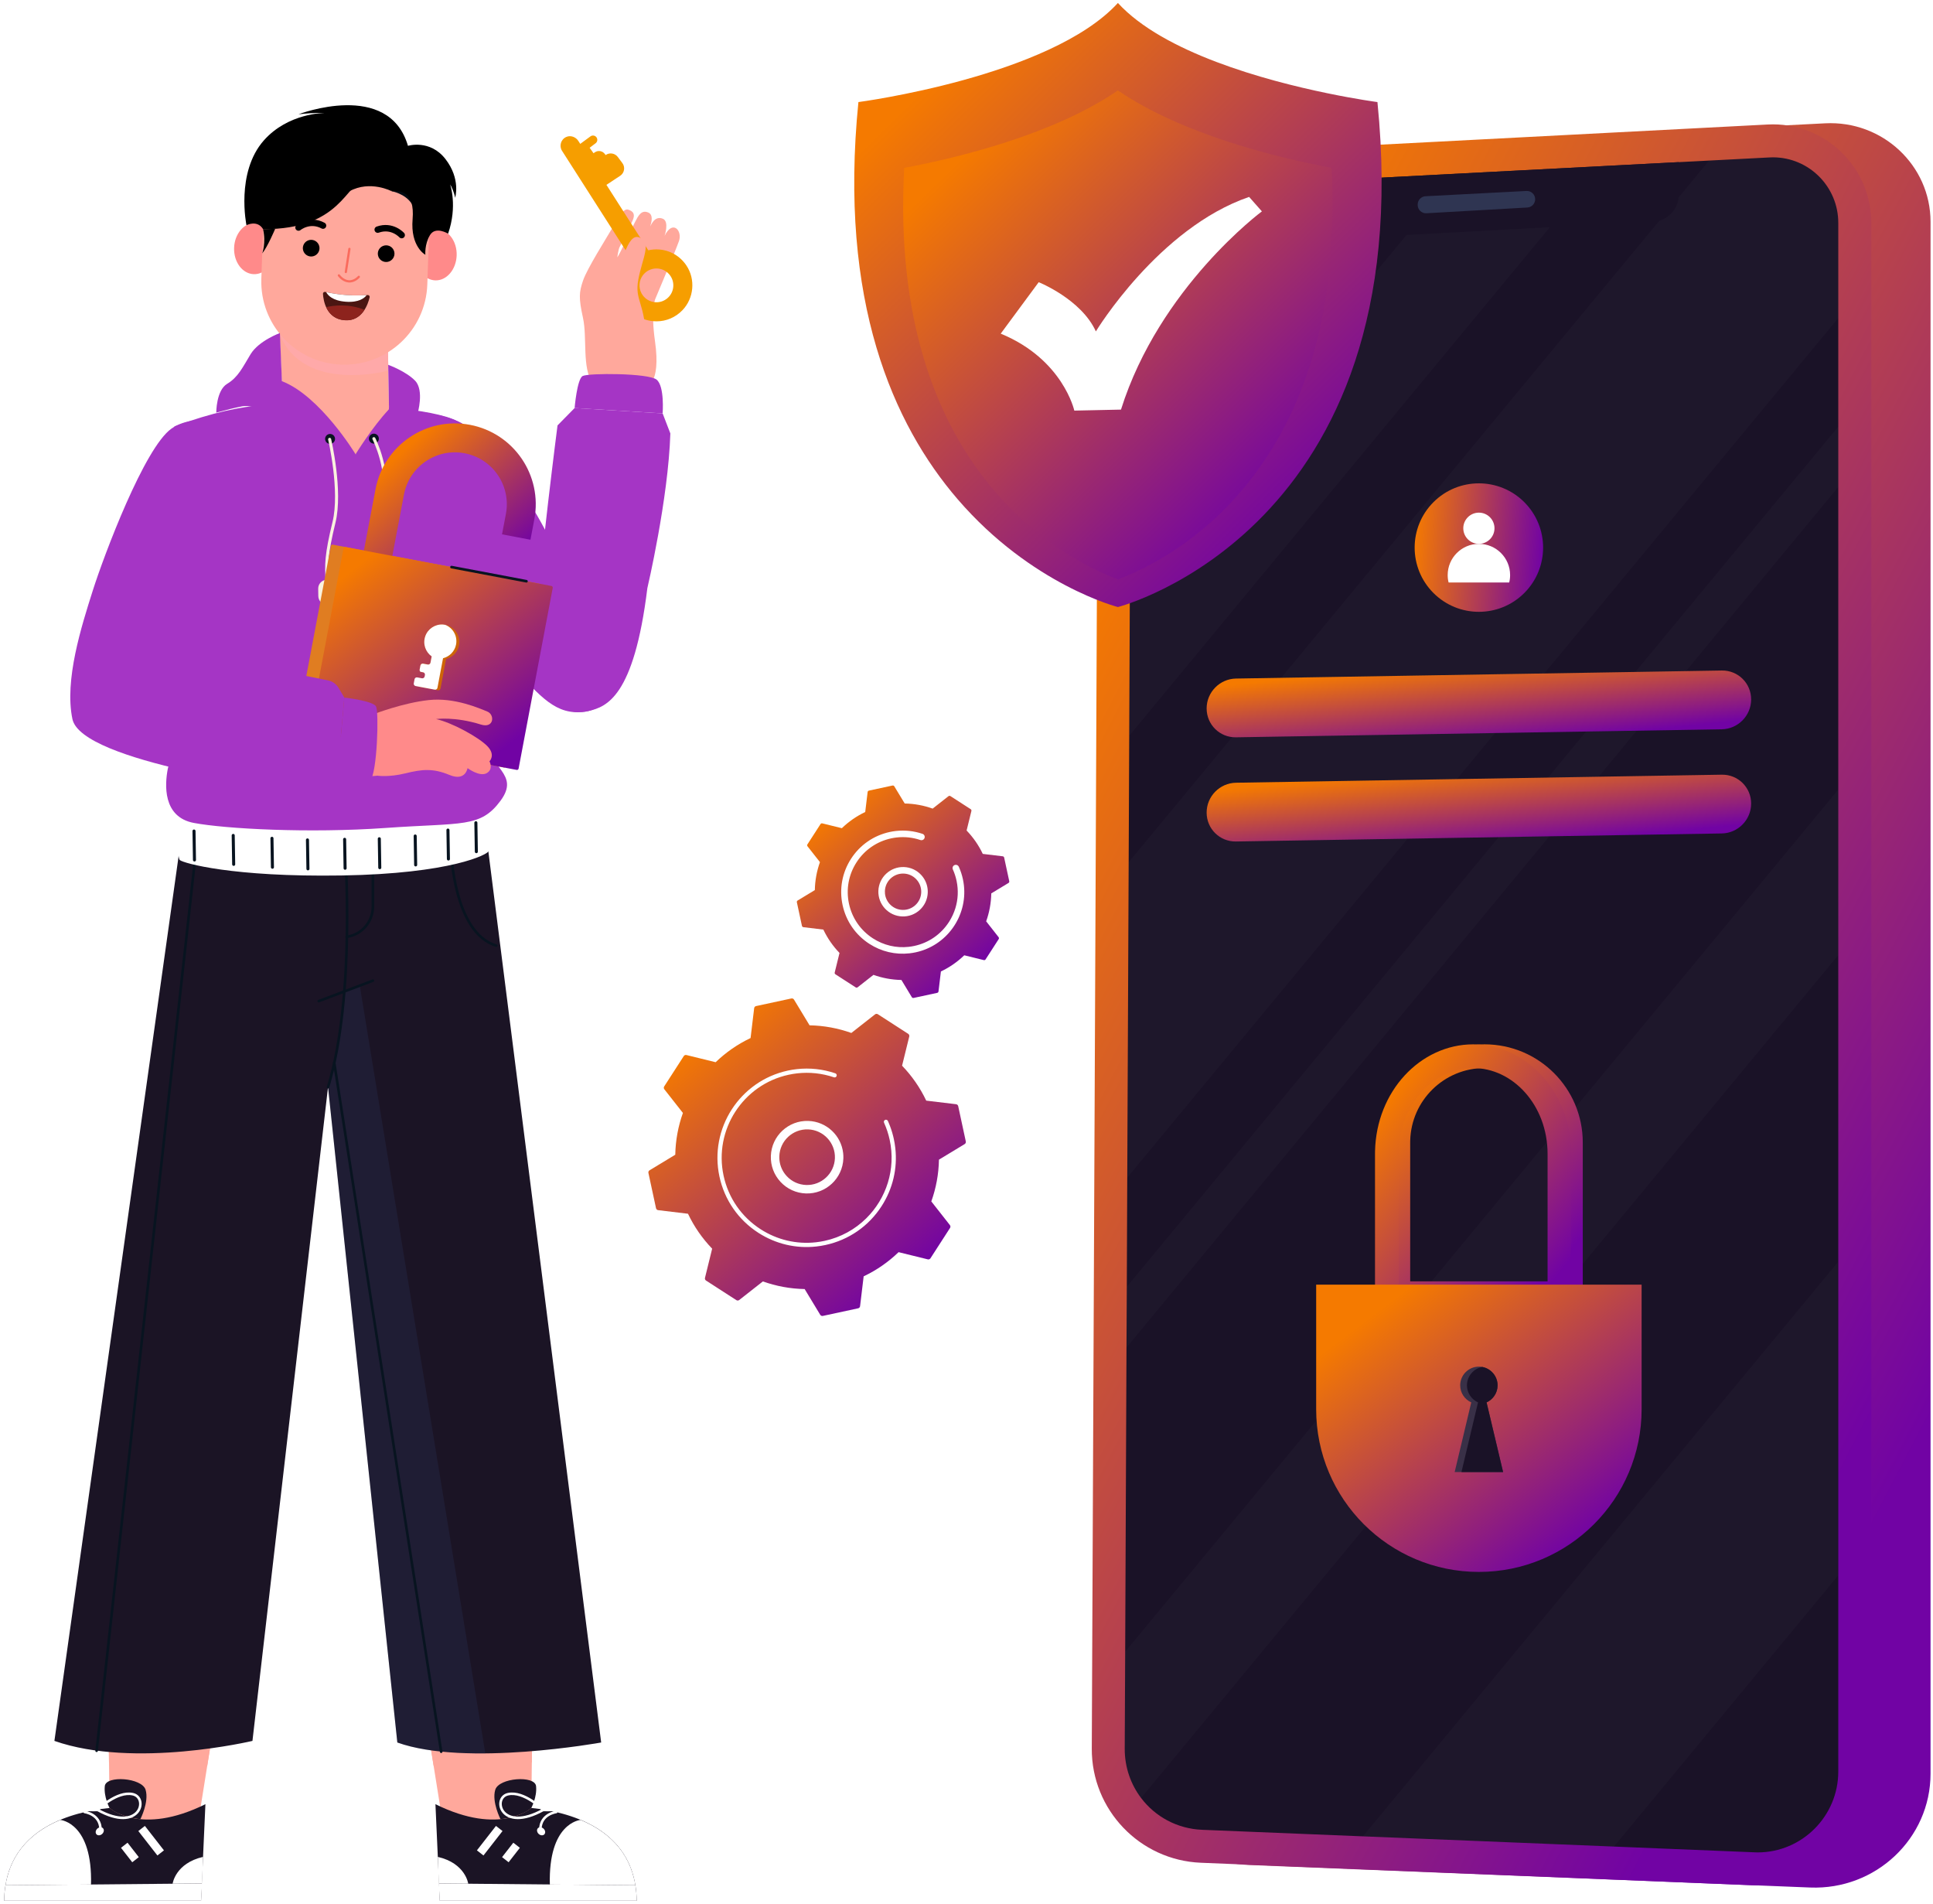 <svg width="326" height="321" viewBox="0 0 326 321" fill="none" xmlns="http://www.w3.org/2000/svg">
<path d="M99.923 64.605L108.932 65.222C108.932 65.222 111.509 64.942 110.47 57.579C109.738 52.394 110.47 50.517 110.47 50.517C110.47 50.517 113.956 42.239 114.514 40.624C115.109 38.9 113.448 36.978 112.082 39.77C112.082 39.77 112.926 37.328 111.771 36.875C110.406 36.34 109.747 37.836 109.3 39.041C109.3 39.041 110.616 36.422 109.38 35.857C108.143 35.291 107.639 36.411 107.068 37.494C106.564 38.449 104.47 42.977 104.102 43.395C104.102 43.395 104.305 41.999 104.481 41.697C104.656 41.395 105.97 38.649 106.595 37.397C107.22 36.144 106.822 35.611 105.92 35.34C105.017 35.069 103.92 37.31 103.11 38.707C102.3 40.105 99.016 45.291 98.335 47.294C97.654 49.296 97.581 50.222 98.319 53.597C99.058 56.973 98.135 61.948 99.923 64.605Z" fill="#FFA89C"/>
<path d="M115.774 44.782C114.704 43.175 113.013 42.198 111.13 42.066C110.517 42.022 109.913 42.071 109.333 42.205L102.276 31.17L104.591 29.64C105.308 29.166 105.479 28.186 104.963 27.498L104.193 26.469C103.708 25.823 102.797 25.678 102.136 26.144L102.024 25.987C101.628 25.429 100.855 25.299 100.298 25.696L100.099 25.839L99.44 24.913L100.445 24.158C100.766 23.916 100.829 23.459 100.586 23.14C100.346 22.826 99.899 22.761 99.581 22.995L97.857 24.261L97.544 23.773C97.113 23.099 96.252 22.769 95.517 23.087C94.581 23.492 94.264 24.612 94.79 25.435L106.505 43.752C103.892 46.267 103.989 50.64 107.086 52.989C107.974 53.663 109.057 54.062 110.168 54.158C110.352 54.174 110.534 54.182 110.716 54.182C112.364 54.182 113.93 53.52 115.1 52.299C117.03 50.286 117.32 47.102 115.774 44.782ZM112.576 50.268C112.002 50.767 111.266 51.017 110.508 50.959C109.537 50.892 108.673 50.345 108.187 49.454C107.667 48.502 107.76 47.284 108.414 46.419C109 45.646 109.855 45.269 110.705 45.269C111.502 45.269 112.295 45.6 112.857 46.247V46.248C113.357 46.822 113.603 47.557 113.549 48.316C113.496 49.075 113.151 49.768 112.576 50.268Z" fill="#F69E00"/>
<path d="M100.761 54.209C101.667 52.148 102.295 51.33 103.505 48.197C104.716 45.063 105.766 39.087 107.855 40.054C109.945 41.02 108.336 43.461 107.653 47.136C106.97 50.81 108.889 50.981 108.931 57.7C108.953 61.298 108.839 62.77 108.112 64.081C107.392 65.382 102.079 64.758 101.623 64.056C100.321 62.051 99.074 58.045 100.761 54.209Z" fill="#FFA89C"/>
<path d="M89.796 288.606C89.662 301.413 89.502 312.092 89.502 312.092H75.424L71.67 288.606H89.796Z" fill="#FFA89C"/>
<path d="M89.602 304.85C89.602 304.85 90.598 303.025 90.408 301.169C90.217 299.313 84.137 299.742 83.524 301.788C82.912 303.834 84.41 306.743 84.41 306.743C84.41 306.743 87.903 306.389 89.602 304.85Z" fill="#1B1425"/>
<path d="M107.378 320.501L74.172 320.494L73.437 304.215C84.397 309.644 89.602 304.85 89.602 304.85C96.188 305.537 105.598 308.276 107.156 317.885C107.29 318.705 107.366 319.576 107.378 320.501Z" fill="#1B1425"/>
<path d="M107.379 320.501L74.172 320.495L73.993 317.58L107.156 317.885C107.29 318.705 107.367 319.577 107.379 320.501Z" fill="white"/>
<path d="M107.156 317.885L92.731 317.766C92.463 307.451 97.714 306.897 97.904 306.866C97.907 306.866 97.907 306.866 97.907 306.866C102.219 308.666 106.189 311.925 107.156 317.885Z" fill="white"/>
<path d="M91.572 305.186C91.572 305.186 91.747 301.167 94.445 300.56C97.142 299.952 100.577 305.515 91.572 305.186Z" stroke="white" stroke-width="0.43" stroke-miterlimit="10" stroke-linecap="round" stroke-linejoin="round"/>
<path d="M91.628 305.173C91.628 305.173 88.368 301.926 85.671 302.533C82.973 303.14 84.448 309.144 91.628 305.173Z" stroke="white" stroke-width="0.43" stroke-miterlimit="10" stroke-linecap="round" stroke-linejoin="round"/>
<path d="M93.797 305.537C93.797 305.537 91.149 305.877 91.129 308.481" stroke="white" stroke-width="0.43" stroke-miterlimit="10" stroke-linecap="round" stroke-linejoin="round"/>
<path d="M91.884 308.644C92.04 309.01 91.885 309.37 91.539 309.448C91.193 309.526 90.787 309.292 90.632 308.926C90.476 308.56 90.631 308.2 90.977 308.122C91.322 308.045 91.729 308.278 91.884 308.644Z" fill="white"/>
<path d="M84.197 308.311L80.984 312.432" stroke="white" stroke-width="1.401" stroke-miterlimit="10"/>
<path d="M87.123 311.14L85.225 313.574" stroke="white" stroke-width="1.401" stroke-miterlimit="10"/>
<path d="M78.969 317.625C78.969 317.625 78.519 314.181 73.838 313.1L73.994 317.579L78.969 317.625Z" fill="white"/>
<path d="M89.699 297.172C89.699 297.172 81.305 299.434 73.129 297.732L71.67 288.606H89.796L89.699 297.172Z" fill="#FFA89C"/>
<path d="M18.285 288.606C18.419 301.413 18.579 312.092 18.579 312.092H32.656L36.411 288.606H18.285Z" fill="#FFA89C"/>
<path d="M18.478 304.85C18.478 304.85 17.482 303.025 17.673 301.169C17.863 299.313 23.944 299.742 24.556 301.788C25.169 303.834 23.671 306.743 23.671 306.743C23.671 306.743 20.177 306.389 18.478 304.85Z" fill="#1B1425"/>
<path d="M0.702 320.501L33.909 320.494L34.643 304.215C23.683 309.644 18.478 304.85 18.478 304.85C11.893 305.537 2.482 308.276 0.925 317.885C0.791 318.705 0.714 319.576 0.702 320.501Z" fill="#1B1425"/>
<path d="M0.702 320.501L33.909 320.495L34.087 317.58L0.925 317.885C0.791 318.705 0.714 319.577 0.702 320.501Z" fill="white"/>
<path d="M0.925 317.885L15.349 317.766C15.618 307.451 10.367 306.897 10.176 306.866C10.173 306.866 10.173 306.866 10.173 306.866C5.862 308.666 1.892 311.925 0.925 317.885Z" fill="white"/>
<path d="M16.509 305.186C16.509 305.186 16.334 301.167 13.636 300.56C10.938 299.952 7.503 305.515 16.509 305.186Z" stroke="white" stroke-width="0.43" stroke-miterlimit="10" stroke-linecap="round" stroke-linejoin="round"/>
<path d="M16.452 305.173C16.452 305.173 19.712 301.926 22.41 302.533C25.107 303.14 23.632 309.144 16.452 305.173Z" stroke="white" stroke-width="0.43" stroke-miterlimit="10" stroke-linecap="round" stroke-linejoin="round"/>
<path d="M14.284 305.537C14.284 305.537 16.932 305.877 16.952 308.481" stroke="white" stroke-width="0.43" stroke-miterlimit="10" stroke-linecap="round" stroke-linejoin="round"/>
<path d="M16.197 308.644C16.041 309.01 16.195 309.37 16.541 309.448C16.887 309.526 17.294 309.292 17.449 308.926C17.604 308.56 17.45 308.2 17.104 308.122C16.758 308.045 16.352 308.278 16.197 308.644Z" fill="white"/>
<path d="M23.883 308.311L27.097 312.432" stroke="white" stroke-width="1.401" stroke-miterlimit="10"/>
<path d="M20.958 311.14L22.856 313.574" stroke="white" stroke-width="1.401" stroke-miterlimit="10"/>
<path d="M29.112 317.625C29.112 317.625 29.562 314.181 34.242 313.1L34.087 317.579L29.112 317.625Z" fill="white"/>
<path d="M18.381 297.172C18.381 297.172 26.776 299.434 34.952 297.732L36.411 288.606H18.285L18.381 297.172Z" fill="#FFA89C"/>
<path d="M82.329 143.303L101.387 293.814C101.387 293.814 78.555 297.955 67.009 293.814L55.322 183.298L42.576 293.544C42.576 293.544 22.679 298.276 9.176 293.544L30.272 143.303H82.329V143.303Z" fill="#1B1425"/>
<path opacity="0.1" d="M81.843 295.641C76.489 295.702 71.06 295.268 67.007 293.809L55.324 183.3C56.7 178.791 57.518 173.065 57.977 167.206L60.678 166.193L81.843 295.641Z" fill="#4F73BF"/>
<path d="M58.192 143.303C58.192 143.303 60.018 167.917 55.322 183.298" stroke="#081420" stroke-width="0.438" stroke-miterlimit="10" stroke-linecap="round" stroke-linejoin="round"/>
<path d="M62.888 143.303V152.863C62.888 155.441 60.993 157.622 58.456 157.962" stroke="#081420" stroke-width="0.438" stroke-miterlimit="10" stroke-linecap="round" stroke-linejoin="round"/>
<path d="M62.888 165.354L53.756 168.804" stroke="#081420" stroke-width="0.438" stroke-miterlimit="10" stroke-linecap="round" stroke-linejoin="round"/>
<path d="M76.066 143.303C76.066 143.303 76.436 157.255 83.688 159.448" stroke="#081420" stroke-width="0.438" stroke-miterlimit="10" stroke-linecap="round" stroke-linejoin="round"/>
<path d="M56.365 179.167L74.404 295.367" stroke="#081420" stroke-width="0.438" stroke-miterlimit="10" stroke-linecap="round" stroke-linejoin="round"/>
<path d="M33.067 143.303L16.293 295.203" stroke="#081420" stroke-width="0.438" stroke-miterlimit="10" stroke-linecap="round" stroke-linejoin="round"/>
<path d="M96.908 68.799C96.908 68.799 97.316 63.933 98.257 63.407C99.198 62.882 109.385 62.892 110.746 64.02C112.107 65.149 111.753 69.705 111.753 69.705L96.908 68.799Z" fill="#A535C5"/>
<path d="M89.579 85.309C89.579 85.309 82.577 73.247 77.19 71.027C71.802 68.806 69.437 69.894 66.944 72.847C64.451 75.8 63.946 78.505 68.879 86.95C73.812 95.395 80.476 106.424 85.521 111.524C90.565 116.624 93.046 120.299 97.802 120.091C102.558 119.883 105.956 115.349 101.473 107.479C96.99 99.609 91.889 88.618 89.579 85.309Z" fill="#A535C5"/>
<path d="M109.175 99.18C109.175 99.18 112.709 84.151 113.054 73.084L111.753 69.705L96.909 68.799L94.026 71.731C94.026 71.731 91.028 94.896 90.177 107.363C89.327 119.831 96.477 120.585 99.35 119.87C102.224 119.156 106.91 117.632 109.175 99.18Z" fill="#A535C5"/>
<path d="M82.307 137.339C82.307 137.339 82.47 142.96 82.406 143.501C82.343 144.043 76.115 147.321 57.648 147.619C39.18 147.916 30.94 145.537 30.341 145.029C29.741 144.522 30.219 137.472 30.219 137.472L82.307 137.339Z" fill="white"/>
<path d="M29.419 71.892C29.419 71.892 29.58 106.446 30.373 113.624C31.165 120.803 28.766 127.192 28.288 129.694C27.811 132.196 27.372 137.762 32.697 138.761C38.022 139.761 52.108 140.521 65.048 139.606C77.988 138.69 81.01 139.621 84.412 135.02C87.813 130.419 82.295 129.573 81.811 124.252C81.328 118.93 79.909 101.963 80.241 95.286C80.573 88.609 80.776 73.839 77.827 71.456C74.878 69.073 62.132 68.191 55.033 68.241C47.935 68.292 42.558 67.085 29.419 71.892Z" fill="#A535C5"/>
<path d="M80.256 138.729L80.335 143.604" stroke="#081420" stroke-width="0.514" stroke-miterlimit="10" stroke-linecap="round" stroke-linejoin="round"/>
<path d="M75.547 139.964L75.626 144.84" stroke="#081420" stroke-width="0.514" stroke-miterlimit="10" stroke-linecap="round" stroke-linejoin="round"/>
<path d="M70.022 140.962L70.1 145.837" stroke="#081420" stroke-width="0.514" stroke-miterlimit="10" stroke-linecap="round" stroke-linejoin="round"/>
<path d="M63.97 141.429L64.049 146.304" stroke="#081420" stroke-width="0.514" stroke-miterlimit="10" stroke-linecap="round" stroke-linejoin="round"/>
<path d="M58.122 141.523L58.201 146.399" stroke="#081420" stroke-width="0.514" stroke-miterlimit="10" stroke-linecap="round" stroke-linejoin="round"/>
<path d="M51.855 141.624L51.934 146.499" stroke="#081420" stroke-width="0.514" stroke-miterlimit="10" stroke-linecap="round" stroke-linejoin="round"/>
<path d="M45.866 141.352L45.945 146.227" stroke="#081420" stroke-width="0.514" stroke-miterlimit="10" stroke-linecap="round" stroke-linejoin="round"/>
<path d="M39.331 140.866L39.41 145.741" stroke="#081420" stroke-width="0.514" stroke-miterlimit="10" stroke-linecap="round" stroke-linejoin="round"/>
<path d="M32.719 140.127L32.797 145.002" stroke="#081420" stroke-width="0.514" stroke-miterlimit="10" stroke-linecap="round" stroke-linejoin="round"/>
<path d="M65.607 69.007C65.592 68.17 65.404 57.683 65.404 57.683L46.968 52.257L47.682 67.558L59.967 76.595C60.567 76.588 65.607 69.007 65.607 69.007Z" fill="#FFA89C"/>
<path d="M65.404 57.684L65.497 62.491C65.497 62.491 51.196 66.413 47.159 56.359L46.968 52.257L65.404 57.684Z" fill="#FFA9A9"/>
<path d="M46.407 42.026C46.325 44.413 44.709 46.295 42.796 46.229C40.884 46.164 39.4 44.176 39.481 41.788C39.563 39.401 41.18 37.519 43.092 37.585C45.004 37.65 46.489 39.638 46.407 42.026Z" fill="#FF8A8A"/>
<path d="M70.09 42.835C70.009 45.222 71.493 47.211 73.405 47.276C75.317 47.342 76.934 45.46 77.016 43.072C77.097 40.685 75.613 38.697 73.701 38.632C71.788 38.566 70.172 40.448 70.09 42.835Z" fill="#FF8A8A"/>
<path d="M57.591 61.482C49.861 61.217 43.809 54.736 44.074 47.006L44.36 38.642C44.624 30.912 51.105 24.86 58.835 25.125C66.565 25.39 72.617 31.87 72.352 39.6L72.066 47.965C71.801 55.694 65.32 61.746 57.591 61.482Z" fill="#FFA89C"/>
<path d="M66.064 32.248C66.064 32.248 68.288 32.618 69.437 34.352C70.585 36.085 69.437 32.248 69.437 32.248L67.365 31.529L66.064 32.248Z" fill="#030A12"/>
<path d="M66.064 32.248C66.064 32.248 62.445 30.329 58.928 32.248C58.928 32.248 60.309 29.062 63.186 29.233C66.064 29.405 66.064 32.248 66.064 32.248Z" fill="black"/>
<path d="M63.748 43.056C63.906 43.816 64.649 44.305 65.409 44.147C66.169 43.99 66.658 43.246 66.5 42.486C66.343 41.726 65.599 41.238 64.839 41.395C64.079 41.553 63.591 42.296 63.748 43.056Z" fill="black"/>
<path d="M67.745 39.642C67.745 39.642 66.137 37.848 63.701 38.717" stroke="black" stroke-width="1.085" stroke-miterlimit="10" stroke-linecap="round" stroke-linejoin="round"/>
<path d="M57.152 46.434C57.152 46.434 57.799 47.367 58.805 47.441C59.811 47.515 60.513 46.68 60.513 46.68" stroke="#FA6B5D" stroke-width="0.377" stroke-miterlimit="10" stroke-linecap="round" stroke-linejoin="round"/>
<path d="M58.928 41.969L58.325 45.868" stroke="#FA6B5D" stroke-width="0.377" stroke-miterlimit="10" stroke-linecap="round" stroke-linejoin="round"/>
<path d="M53.799 42.328C53.533 43.056 52.726 43.431 51.997 43.165C51.268 42.898 50.893 42.092 51.159 41.362C51.426 40.634 52.233 40.259 52.962 40.525C53.691 40.792 54.066 41.599 53.799 42.328Z" fill="black"/>
<path d="M50.343 38.367C50.343 38.367 52.195 36.826 54.479 38.041" stroke="black" stroke-width="1.085" stroke-miterlimit="10" stroke-linecap="round" stroke-linejoin="round"/>
<path d="M54.849 49.222C54.642 49.178 54.455 49.34 54.468 49.55C54.539 50.684 55.02 53.766 58.147 53.995C61.099 54.212 62.076 51.251 62.339 50.135C62.388 49.927 62.225 49.735 62.012 49.748C61.322 49.792 59.862 49.857 58.415 49.751C56.963 49.645 55.521 49.365 54.849 49.222Z" fill="#4A1612"/>
<path d="M61.475 52.24C60.847 53.237 59.806 54.115 58.15 53.994C56.406 53.866 55.481 52.855 55.005 51.788C56.382 51.467 58.843 51.203 61.475 52.24Z" fill="#8D231D"/>
<path d="M61.834 49.769C61.477 50.242 60.542 51.039 58.334 50.877C56.049 50.71 55.275 49.765 55.013 49.258C55.734 49.41 57.07 49.653 58.417 49.751C59.741 49.848 61.087 49.803 61.834 49.769Z" fill="white"/>
<path d="M75.572 39.403C75.572 39.403 73.451 38.084 72.515 39.642C71.579 41.2 71.736 42.958 71.736 42.958C71.736 42.958 69.19 41.611 69.585 36.952C69.98 32.294 67.5 32.064 66.064 32.248C66.064 32.248 65.184 29.234 61.713 30.101C58.242 30.969 57.608 38.687 44.36 38.642C44.36 38.642 43.614 37.071 41.565 37.971C41.565 37.971 39.715 29.089 44.494 23.68C48.605 19.028 54.725 19.049 54.725 19.049C54.725 19.049 53.22 18.943 50.343 19.268C50.343 19.268 65.535 13.431 68.803 24.588C68.803 24.588 72.51 23.446 75.127 26.819C77.745 30.193 76.763 33.344 76.763 33.344C76.763 33.344 76.684 32.852 76.374 32.043C76.131 31.408 75.918 31.106 75.918 31.106C75.918 31.106 77.19 34.728 75.572 39.403Z" fill="black"/>
<path d="M46.41 38.583C46.41 38.583 45.133 41.619 44.22 42.734C44.22 42.734 44.91 40.925 44.36 38.642L46.41 38.583Z" fill="black"/>
<path d="M80.428 105.278C80.309 102.947 80.225 100.725 80.199 98.809" stroke="#081420" stroke-width="0.514" stroke-miterlimit="10" stroke-linecap="round" stroke-linejoin="round"/>
<path d="M59.967 76.595C65.702 75.885 70.432 69.707 70.432 69.707C70.432 69.707 71.568 65.851 70.025 64.21C68.464 62.588 65.47 61.513 65.47 61.513L65.607 69.007C62.823 71.931 59.967 76.595 59.967 76.595Z" fill="#A535C5"/>
<path d="M36.474 69.58C38.058 69.142 39.53 68.763 40.837 68.517C45.054 67.682 53.861 76.375 59.967 76.595C59.967 76.595 54.024 66.77 47.545 64.272L47.208 56.154C47.208 56.154 43.653 57.447 42.267 59.715C40.882 62.002 40.159 63.605 38.305 64.721C36.451 65.836 36.474 69.58 36.474 69.58Z" fill="#A535C5"/>
<path d="M54.828 74.021C54.836 74.484 55.217 74.852 55.679 74.845C56.141 74.837 56.51 74.457 56.503 73.994C56.495 73.532 56.114 73.163 55.652 73.171C55.19 73.178 54.821 73.559 54.828 74.021Z" fill="#081420"/>
<path d="M62.218 73.974C62.225 74.437 62.606 74.805 63.069 74.798C63.531 74.79 63.9 74.41 63.892 73.947C63.885 73.485 63.504 73.116 63.041 73.124C62.579 73.131 62.21 73.512 62.218 73.974Z" fill="#081420"/>
<path d="M55.593 74.081C55.593 74.081 57.631 82.744 56.325 88.085C55.02 93.426 54.964 95.348 55.198 98.004" stroke="#FAF2DE" stroke-width="0.514" stroke-miterlimit="10" stroke-linecap="round" stroke-linejoin="round"/>
<path d="M55.187 101.971C56.004 101.957 56.656 101.284 56.643 100.467L56.622 99.216C56.609 98.399 55.936 97.747 55.119 97.76C54.301 97.773 53.65 98.446 53.663 99.264L53.683 100.515C53.696 101.332 54.369 101.984 55.187 101.971Z" fill="#FAF2DE"/>
<path d="M63.055 73.961C63.055 73.961 65.891 79.471 64.585 84.812C63.279 90.153 65.8 92.859 66.034 95.515" stroke="#FAF2DE" stroke-width="0.514" stroke-miterlimit="10" stroke-linecap="round" stroke-linejoin="round"/>
<path d="M66.091 99.036C66.908 99.023 67.56 98.35 67.547 97.532L67.527 96.281C67.513 95.464 66.84 94.812 66.023 94.825C65.206 94.838 64.554 95.512 64.567 96.329L64.587 97.58C64.6 98.397 65.273 99.049 66.091 99.036Z" fill="#FAF2DE"/>
<path d="M50.266 122.853L85.005 129.416C85.155 129.444 85.3 129.346 85.328 129.196L91.085 98.724C91.114 98.574 91.015 98.429 90.865 98.401L56.126 91.837C55.976 91.809 55.832 91.908 55.803 92.058L50.046 122.53C50.018 122.68 50.116 122.824 50.266 122.853Z" fill="#E07D21"/>
<path d="M80.462 100.265L63.07 96.965L65.731 82.936C66.883 76.865 72.739 72.877 78.81 74.029C84.881 75.18 88.87 81.036 87.718 87.107L87.064 90.553" stroke="url(#paint0_linear_1290_1332)" stroke-width="4.88"/>
<path d="M52.4 123.256L87.139 129.819C87.288 129.847 87.433 129.749 87.461 129.599L93.219 99.126C93.247 98.977 93.149 98.832 92.999 98.804L58.26 92.24C58.11 92.212 57.965 92.311 57.937 92.46L52.179 122.933C52.151 123.083 52.25 123.227 52.4 123.256Z" fill="url(#paint1_linear_1290_1332)"/>
<path d="M88.785 98.008L76.149 95.62" stroke="#081420" stroke-width="0.443" stroke-miterlimit="10" stroke-linecap="round" stroke-linejoin="round"/>
<path d="M77.419 108.799C77.196 109.968 76.315 110.843 75.229 111.113L74.296 116.08C74.255 116.291 74.049 116.432 73.838 116.391L72.276 116.097L71.795 116.003L70.626 115.786C70.556 115.774 70.497 115.745 70.45 115.698C70.345 115.616 70.292 115.475 70.321 115.334L70.45 114.641C70.491 114.43 70.691 114.295 70.902 114.336L71.689 114.483C71.9 114.524 72.1 114.383 72.141 114.171L72.188 113.931C72.229 113.719 72.088 113.514 71.877 113.473L71.537 113.408L71.096 113.326C71.026 113.314 70.961 113.285 70.914 113.238C70.814 113.15 70.756 113.015 70.785 112.874L70.914 112.187C70.955 111.976 71.155 111.835 71.366 111.876L72.153 112.023C72.364 112.064 72.564 111.923 72.605 111.711L72.805 110.655C71.789 109.932 71.278 108.594 71.724 107.285C72.147 106.034 73.403 105.206 74.719 105.306C74.842 105.318 74.965 105.33 75.083 105.359C76.68 105.664 77.719 107.202 77.419 108.799Z" fill="#CE6508"/>
<path d="M76.918 108.661C76.694 109.835 75.809 110.713 74.718 110.99L73.775 115.979C73.734 116.185 73.533 116.327 73.321 116.285L71.746 115.991L71.269 115.902L70.437 115.743L70.095 115.678C69.883 115.637 69.742 115.436 69.783 115.224L69.913 114.528C69.954 114.316 70.16 114.18 70.373 114.222L71.157 114.369C71.369 114.41 71.575 114.269 71.617 114.056L71.664 113.815C71.687 113.673 71.634 113.532 71.528 113.443C71.481 113.402 71.422 113.372 71.351 113.361L70.903 113.272C70.803 113.184 70.744 113.048 70.773 112.907L70.903 112.217C70.945 112.004 71.145 111.863 71.357 111.904L72.147 112.052C72.36 112.093 72.56 111.951 72.601 111.739L72.802 110.678C71.782 109.952 71.269 108.608 71.717 107.293C72.141 106.037 73.403 105.206 74.724 105.306C74.848 105.318 74.972 105.33 75.09 105.359C76.387 105.867 77.183 107.24 76.918 108.661Z" fill="white"/>
<path d="M82.189 119.979C83.48 120.509 83.328 122.871 81.095 122.168C76.708 120.789 73.543 121.244 73.543 121.244C76.29 121.86 80.806 124.358 82.224 125.846C83.627 127.332 82.55 128.369 82.55 128.369C82.55 128.369 83.275 129.672 82.092 130.363C80.902 131.046 78.848 129.518 78.848 129.518C78.848 129.518 78.523 131.808 75.787 130.663C73.042 129.525 71.207 129.697 68.377 130.396C65.555 131.089 63.659 130.793 63.659 130.793C63.659 130.793 63.038 130.857 61.948 130.925L63.112 120.389C63.112 120.389 67.961 118.51 72.317 118.042C76.666 117.566 80.891 119.456 82.189 119.979Z" fill="#FF8A8A"/>
<path d="M30.175 109.695C30.175 109.695 38.193 96.236 40.883 83.59C43.574 70.944 33.451 69.051 28.906 72.278C24.36 75.506 17.562 93.547 15.651 99.568C13.74 105.588 10.832 114.692 12.215 121.253C13.74 128.487 47.453 132.962 53.344 133.691C53.911 133.761 54.485 133.652 54.987 133.381L56.741 132.435L58.072 117.622L57.112 116.007C56.714 115.336 56.05 114.866 55.285 114.713L30.175 109.695Z" fill="#A535C5"/>
<path d="M58.072 117.622C58.072 117.622 62.925 118.169 63.423 119.124C63.921 120.08 63.62 130.262 62.453 131.59C61.285 132.919 56.742 132.435 56.742 132.435L58.072 117.622Z" fill="#A535C5"/>
<path d="M305.272 318.265L210.546 314.462C200.051 314.04 191.777 305.516 191.823 295.173L192.947 44.838C192.993 34.644 201.112 26.259 211.45 25.729L307.815 20.792C317.476 20.297 325.585 27.877 325.585 37.403V299.061C325.585 309.983 316.354 318.71 305.272 318.265Z" fill="url(#paint2_linear_1290_1332)"/>
<path d="M295.627 317.886L202.53 314.09C192.216 313.67 184.084 305.162 184.13 294.84L185.234 44.993C185.279 34.819 193.259 26.45 203.419 25.922L298.126 20.994C307.621 20.5 315.59 28.065 315.59 37.573V298.72C315.59 309.62 306.518 318.33 295.627 317.886Z" fill="url(#paint3_linear_1290_1332)"/>
<path d="M310.025 37.571V298.712C310.025 306.223 303.921 312.345 296.427 312.345C296.231 312.345 296.034 312.345 295.855 312.328L272.29 311.364L229.96 309.642L202.755 308.534C198.509 308.363 194.809 306.3 192.439 303.162C190.7 300.861 189.677 297.987 189.685 294.867L189.762 278.515L189.983 227.207L190.035 216.976L190.111 198.561L190.35 145.395L190.444 124.055L190.563 96.006L190.794 45.022C190.828 37.809 196.497 31.858 203.71 31.483L214.879 30.895L245.767 29.284L269.886 28.03L283.118 27.34L288.242 27.075L298.413 26.547C298.609 26.547 298.805 26.53 299.002 26.53C305.089 26.53 310.025 31.483 310.025 37.571Z" fill="#1A1227"/>
<g opacity="0.02">
<path d="M269.886 28.03L190.444 124.055L190.563 96.005L245.767 29.284L269.886 28.03Z" fill="white"/>
<path d="M310.025 133.144V161.04L192.439 303.163C190.7 300.861 189.677 297.988 189.685 294.867L189.762 278.515L310.025 133.144Z" fill="white"/>
<path d="M310.025 37.571V53.624L190.111 198.561L190.35 145.395L288.242 27.075L298.413 26.547C298.609 26.547 298.805 26.53 299.002 26.53C305.089 26.53 310.025 31.483 310.025 37.571Z" fill="white"/>
<path d="M309.919 212.867V265.751L272.184 311.364L229.854 309.642L309.919 212.867Z" fill="white"/>
<path d="M310.025 71.946V82.109L189.984 227.208L190.035 216.977L310.025 71.946Z" fill="white"/>
</g>
<path d="M283.12 27.336V32.866C283.12 35.258 281.25 37.233 278.861 37.362L219.626 40.572C217.047 40.712 214.879 38.658 214.879 36.075V30.895L283.12 27.336Z" fill="#1A1227"/>
<path d="M258.906 33.596C258.906 34.337 258.328 34.949 257.588 34.99L240.569 35.958C239.768 36.003 239.093 35.366 239.093 34.563V34.483C239.093 33.74 239.675 33.127 240.417 33.088L257.436 32.201C258.235 32.159 258.906 32.796 258.906 33.596Z" fill="#2F3552"/>
<path d="M250.381 178.093C258.418 178.093 264.934 184.608 264.934 192.645V218.053H235.829V192.645L235.834 192.27C236.033 184.406 242.47 178.093 250.381 178.093Z" stroke="url(#paint4_linear_1290_1332)" stroke-width="4"/>
<path d="M248.446 178.093C256.281 178.093 262.999 185.26 262.999 194.579V223.188H233.895V194.579L233.9 194.144C234.105 185.038 240.734 178.093 248.446 178.093Z" stroke="url(#paint5_linear_1290_1332)" stroke-width="4"/>
<path d="M249.414 265.051C264.571 265.051 276.858 252.764 276.858 237.608V216.613H221.971V237.608C221.971 252.764 234.257 265.051 249.414 265.051Z" fill="url(#paint6_linear_1290_1332)"/>
<path d="M253.498 248.215H245.33L248.127 236.466C247.027 235.972 246.26 234.872 246.26 233.593C246.26 231.854 247.675 230.438 249.414 230.438C249.61 230.438 249.806 230.456 249.985 230.49C251.452 230.762 252.569 232.05 252.569 233.593C252.569 234.872 251.801 235.972 250.71 236.466L253.498 248.215Z" fill="#393047"/>
<path d="M253.498 248.214H246.473L249.269 236.466C248.169 235.971 247.402 234.871 247.402 233.593C247.402 232.049 248.519 230.762 249.985 230.489C251.452 230.762 252.568 232.049 252.568 233.593C252.568 234.871 251.801 235.971 250.71 236.466L253.498 248.214Z" fill="#1A1227"/>
<path d="M257.072 99.991C261.302 95.761 261.302 88.902 257.072 84.672C252.842 80.442 245.983 80.442 241.753 84.672C237.523 88.902 237.523 95.761 241.753 99.991C245.983 104.221 252.842 104.221 257.072 99.991Z" fill="url(#paint7_linear_1290_1332)"/>
<path d="M252.045 89.072C252.045 90.525 250.867 91.703 249.414 91.703C247.961 91.703 246.783 90.525 246.783 89.072C246.783 87.619 247.961 86.44 249.414 86.44C250.867 86.44 252.045 87.619 252.045 89.072Z" fill="white"/>
<path d="M254.679 96.967C254.679 97.401 254.63 97.819 254.524 98.22H244.307C244.2 97.819 244.151 97.401 244.151 96.967C244.151 94.061 246.509 91.703 249.415 91.703C252.322 91.703 254.679 94.061 254.679 96.967Z" fill="white"/>
<path d="M290.376 122.968L208.452 124.324C205.716 124.369 203.498 122.188 203.498 119.452C203.498 116.716 205.716 114.461 208.452 114.415L290.376 113.06C293.112 113.014 295.33 115.196 295.33 117.932C295.33 120.668 293.112 122.923 290.376 122.968Z" fill="url(#paint8_linear_1290_1332)"/>
<path d="M290.376 140.533L208.452 141.889C205.716 141.934 203.498 139.753 203.498 137.017C203.498 134.28 205.716 132.026 208.452 131.98L290.376 130.625C293.112 130.579 295.33 132.761 295.33 135.497C295.33 138.233 293.112 140.488 290.376 140.533Z" fill="url(#paint9_linear_1290_1332)"/>
<path d="M188.534 102.357C188.534 102.357 173.972 98.649 161.516 84.189C150.655 71.58 141.396 50.811 144.772 17.211C144.772 17.211 177.127 12.966 188.534 0.501C196.216 8.89 213.395 13.562 223.805 15.711C228.852 16.759 232.305 17.211 232.305 17.211C239.552 89.364 188.534 102.357 188.534 102.357Z" fill="url(#paint10_linear_1290_1332)"/>
<g filter="url(#filter0_d_1290_1332)">
<path d="M188.535 93.687C180.088 90.551 149.744 75.661 152.492 24.308C161.588 22.595 177.609 18.715 188.535 11.251C199.46 18.715 215.481 22.595 224.576 24.308C227.324 75.661 196.982 90.551 188.535 93.687Z" fill="url(#paint11_linear_1290_1332)"/>
</g>
<path d="M168.772 56.257L175.176 47.584C175.176 47.584 182.351 50.447 184.817 55.88C184.817 55.88 195.384 38.436 210.662 33.203L212.818 35.641C212.818 35.641 195.54 48.437 189.054 69.067L181.181 69.235C181.181 69.235 179.286 60.586 168.772 56.257Z" fill="white"/>
<path d="M137.082 160.322C137.086 160.814 136.689 161.217 136.196 161.22C135.239 161.227 134.268 161.275 133.31 161.364C132.825 161.408 132.396 161.056 132.342 160.575C132.341 160.569 132.34 160.563 132.34 160.557C132.294 160.067 132.655 159.633 133.146 159.587C134.154 159.494 135.177 159.443 136.184 159.436C136.645 159.433 137.026 159.78 137.077 160.228C137.08 160.259 137.082 160.29 137.082 160.322ZM128.677 162.115C127.74 162.333 126.804 162.594 125.894 162.889C125.425 163.041 124.922 162.785 124.77 162.317C124.619 161.846 124.874 161.345 125.343 161.193C126.301 160.882 127.286 160.607 128.271 160.378C128.751 160.266 129.231 160.564 129.343 161.044C129.351 161.079 129.357 161.114 129.361 161.148C129.41 161.591 129.122 162.011 128.677 162.115ZM121.543 164.645C120.681 165.066 119.827 165.528 119.004 166.021C118.581 166.274 118.033 166.137 117.78 165.714C117.528 165.292 117.665 164.744 118.087 164.491C118.954 163.972 119.854 163.484 120.762 163.042C121.204 162.826 121.738 163.01 121.954 163.453C122 163.547 122.028 163.646 122.039 163.745C122.08 164.109 121.892 164.476 121.543 164.645ZM115.155 168.708C114.407 169.311 113.678 169.953 112.986 170.617C112.63 170.958 112.065 170.946 111.724 170.591C111.384 170.235 111.396 169.671 111.751 169.33C112.48 168.631 113.248 167.954 114.034 167.32C114.417 167.01 114.979 167.07 115.288 167.454C115.399 167.591 115.463 167.751 115.481 167.914C115.513 168.207 115.401 168.509 115.155 168.708ZM109.831 174.092C109.237 174.844 108.668 175.632 108.138 176.435C107.867 176.846 107.313 176.959 106.902 176.688C106.491 176.416 106.378 175.863 106.65 175.452C107.207 174.608 107.806 173.779 108.43 172.987C108.735 172.6 109.296 172.534 109.683 172.84C109.878 172.993 109.991 173.212 110.017 173.441C110.042 173.666 109.982 173.9 109.831 174.092ZM105.831 180.52C105.418 181.386 105.037 182.281 104.699 183.179C104.525 183.64 104.01 183.873 103.55 183.699C103.089 183.526 102.855 183.011 103.029 182.55C103.385 181.605 103.786 180.664 104.22 179.752C104.433 179.308 104.965 179.119 105.409 179.331C105.698 179.469 105.879 179.742 105.912 180.038C105.93 180.198 105.905 180.364 105.831 180.52ZM107.002 213.622C106.579 213.875 106.032 213.736 105.779 213.313C105.263 212.446 104.776 211.545 104.335 210.635C104.12 210.192 104.305 209.658 104.748 209.443C105.191 209.228 105.725 209.413 105.94 209.857C106.359 210.721 106.821 211.576 107.312 212.399C107.379 212.512 107.419 212.634 107.432 212.757C107.47 213.094 107.313 213.437 107.002 213.622ZM103.356 187.671C103.146 188.606 102.975 189.562 102.846 190.513C102.78 191.001 102.33 191.343 101.842 191.277C101.354 191.21 101.014 190.761 101.078 190.273C101.214 189.272 101.395 188.265 101.616 187.28C101.724 186.8 102.201 186.497 102.682 186.605C103.063 186.691 103.332 187.009 103.373 187.377C103.384 187.472 103.379 187.572 103.356 187.671ZM103.617 206.624C103.148 206.776 102.645 206.518 102.494 206.049C102.184 205.089 101.912 204.102 101.684 203.117C101.571 202.637 101.873 202.159 102.352 202.047C102.832 201.936 103.311 202.236 103.423 202.716C103.639 203.652 103.898 204.589 104.192 205.502C104.211 205.56 104.223 205.619 104.23 205.677C104.276 206.09 104.027 206.492 103.617 206.624ZM102.542 195.194C102.547 196.152 102.593 197.123 102.68 198.079C102.725 198.57 102.363 199.003 101.872 199.048C101.388 199.092 100.959 198.74 100.905 198.259C100.905 198.253 100.904 198.246 100.904 198.24C100.812 197.233 100.763 196.211 100.758 195.203C100.756 194.71 101.153 194.309 101.646 194.306C102.106 194.304 102.487 194.651 102.537 195.098C102.54 195.129 102.542 195.161 102.542 195.194Z" fill="white"/>
<path d="M111.114 217.824C111.095 217.649 111.024 217.478 110.899 217.336C110.596 216.99 110.296 216.632 110.005 216.272C109.696 215.888 109.134 215.828 108.751 216.137C108.367 216.446 108.306 217.008 108.616 217.391C108.922 217.77 109.238 218.147 109.557 218.511C109.881 218.882 110.445 218.919 110.815 218.595C111.044 218.395 111.146 218.104 111.114 217.824Z" fill="white"/>
<path d="M135.593 229.668C135.545 229.24 135.193 228.898 134.749 228.877C134.29 228.855 133.823 228.823 133.363 228.782C132.872 228.739 132.439 229.101 132.395 229.592C132.351 230.084 132.714 230.516 133.204 230.559C133.689 230.602 134.181 230.636 134.664 230.659C135.157 230.682 135.574 230.302 135.598 229.81C135.6 229.762 135.598 229.714 135.593 229.668Z" fill="white"/>
<path d="M171.952 192.894C171.983 193.386 171.609 193.809 171.117 193.84C170.625 193.871 170.203 193.497 170.171 193.005C170.113 192.069 170.014 191.121 169.876 190.176C169.803 189.692 170.142 189.236 170.63 189.165C171.117 189.094 171.57 189.431 171.641 189.919C171.701 190.328 171.754 190.737 171.8 191.145C171.865 191.726 171.916 192.315 171.952 192.894ZM170.005 186.271C169.531 186.408 169.037 186.135 168.901 185.661C168.639 184.753 168.336 183.845 167.999 182.964C167.823 182.505 168.054 181.989 168.515 181.813C168.975 181.637 169.49 181.868 169.666 182.328C170.02 183.256 170.339 184.211 170.615 185.167C170.629 185.217 170.639 185.267 170.644 185.316C170.692 185.74 170.428 186.149 170.005 186.271ZM171.922 197.755C171.848 198.744 171.73 199.744 171.572 200.727C171.494 201.213 171.036 201.544 170.55 201.466C170.063 201.388 169.733 200.93 169.811 200.444C169.961 199.511 170.072 198.561 170.143 197.621C170.18 197.13 170.608 196.762 171.099 196.798C171.534 196.831 171.872 197.17 171.919 197.588C171.925 197.642 171.926 197.698 171.922 197.755ZM167.272 179.126C166.84 179.363 166.298 179.205 166.061 178.774C165.607 177.946 165.111 177.128 164.589 176.342C164.316 175.931 164.428 175.378 164.838 175.105C165.248 174.833 165.802 174.944 166.075 175.354C166.625 176.182 167.146 177.044 167.625 177.915C167.682 178.021 167.717 178.132 167.73 178.245C167.769 178.593 167.598 178.947 167.272 179.126ZM170.473 205.458C170.184 206.407 169.849 207.356 169.479 208.28C169.296 208.737 168.777 208.959 168.32 208.776C167.862 208.593 167.64 208.074 167.823 207.617C168.174 206.739 168.492 205.837 168.767 204.937C168.911 204.466 169.41 204.2 169.881 204.344C170.232 204.452 170.469 204.756 170.507 205.099C170.52 205.216 170.51 205.338 170.473 205.458ZM167.371 212.657C166.879 213.521 166.346 214.375 165.785 215.194C165.507 215.601 164.952 215.705 164.545 215.426C164.138 215.147 164.034 214.592 164.313 214.186C164.846 213.408 165.353 212.597 165.82 211.776C166.064 211.347 166.608 211.198 167.036 211.441C167.294 211.588 167.451 211.844 167.482 212.118C167.502 212.299 167.467 212.487 167.371 212.657ZM162.773 219.009C162.105 219.746 161.398 220.463 160.672 221.141C160.312 221.477 159.748 221.457 159.412 221.097C159.075 220.736 159.095 220.172 159.455 219.836C160.145 219.193 160.816 218.512 161.451 217.811C161.782 217.446 162.346 217.418 162.711 217.749C162.879 217.901 162.975 218.102 162.998 218.311C163.026 218.556 162.952 218.812 162.773 219.009ZM156.899 224.207C156.086 224.78 155.239 225.325 154.381 225.827C153.956 226.076 153.409 225.933 153.161 225.507C152.912 225.083 153.055 224.536 153.48 224.287C154.295 223.811 155.099 223.293 155.871 222.749C156.274 222.465 156.83 222.561 157.114 222.964C157.204 223.091 157.255 223.234 157.271 223.378C157.306 223.691 157.174 224.013 156.899 224.207ZM150.023 227.989C149.105 228.368 148.16 228.713 147.212 229.013C146.742 229.162 146.241 228.903 146.092 228.433C145.943 227.965 146.202 227.462 146.672 227.313C147.573 227.027 148.471 226.7 149.342 226.34C149.797 226.152 150.319 226.369 150.507 226.824C150.539 226.903 150.56 226.984 150.569 227.066C150.612 227.451 150.399 227.834 150.023 227.989ZM142.492 230.166C141.771 230.292 141.038 230.397 140.313 230.478C140.05 230.507 139.788 230.533 139.526 230.557C139.035 230.601 138.593 230.246 138.558 229.748C138.513 229.258 138.875 228.824 139.366 228.78C139.615 228.758 139.865 228.733 140.114 228.705C140.804 228.628 141.501 228.528 142.186 228.409C142.671 228.325 143.133 228.65 143.218 229.135C143.221 229.153 143.223 229.171 143.225 229.19C143.277 229.654 142.959 230.085 142.492 230.166Z" fill="white"/>
<path d="M163.315 171.973C163.295 171.796 163.223 171.624 163.097 171.482C162.777 171.12 162.443 170.758 162.105 170.406C161.764 170.051 161.199 170.039 160.844 170.38C160.489 170.722 160.477 171.286 160.819 171.642C161.14 171.976 161.456 172.32 161.76 172.663C162.086 173.032 162.65 173.067 163.019 172.741C163.245 172.541 163.346 172.251 163.315 171.973Z" fill="white"/>
<path d="M148.053 171.018C147.904 170.922 147.71 170.931 147.57 171.041L143.579 174.174C141.347 173.377 138.973 172.93 136.535 172.886L133.909 168.549C133.817 168.396 133.638 168.32 133.464 168.357L127.515 169.639C127.341 169.677 127.21 169.82 127.189 169.997L126.583 175.031C124.379 176.075 122.399 177.46 120.694 179.106L115.767 177.895C115.594 177.852 115.414 177.924 115.317 178.073L112.017 183.187C111.92 183.336 111.929 183.531 112.039 183.67L115.173 187.661C114.376 189.893 113.929 192.267 113.885 194.705L109.547 197.331C109.395 197.423 109.318 197.602 109.356 197.776L110.638 203.725C110.675 203.899 110.819 204.03 110.996 204.051L116.03 204.657C117.074 206.861 118.459 208.841 120.105 210.546L118.893 215.473C118.851 215.646 118.923 215.826 119.072 215.923L124.186 219.223C124.335 219.319 124.529 219.31 124.669 219.201L128.66 216.067C130.891 216.864 133.266 217.311 135.704 217.355L138.33 221.693C138.422 221.845 138.6 221.922 138.774 221.884L144.724 220.602C144.898 220.565 145.029 220.421 145.05 220.244L145.656 215.21C147.86 214.166 149.839 212.781 151.545 211.135L156.472 212.347C156.644 212.389 156.825 212.317 156.922 212.168L160.222 207.054C160.318 206.905 160.309 206.711 160.199 206.571L157.066 202.58C157.863 200.348 158.31 197.974 158.354 195.536L162.691 192.91C162.843 192.818 162.92 192.639 162.883 192.466L161.601 186.516C161.563 186.342 161.42 186.211 161.243 186.19L156.209 185.584C155.165 183.38 153.779 181.401 152.134 179.695L153.346 174.768C153.388 174.596 153.316 174.415 153.167 174.319L148.053 171.018Z" fill="url(#paint12_linear_1290_1332)"/>
<path d="M142.233 195.335C142.115 198.706 139.276 201.352 135.905 201.234C134.272 201.177 132.759 200.488 131.644 199.292C130.53 198.097 129.948 196.54 130.005 194.906C130.123 191.535 132.962 188.889 136.333 189.007C139.4 189.114 141.868 191.473 142.199 194.437C142.232 194.731 142.243 195.031 142.233 195.335ZM132.688 198.319C133.543 199.236 134.703 199.764 135.955 199.808C138.539 199.899 140.716 197.869 140.807 195.285C140.898 192.699 138.868 190.524 136.283 190.433C133.699 190.342 131.522 192.372 131.431 194.956C131.423 195.191 131.432 195.423 131.458 195.652C131.569 196.646 131.994 197.574 132.688 198.319Z" fill="white"/>
<path d="M150.994 193.58C150.937 193.071 150.854 192.562 150.745 192.054C150.711 191.894 150.674 191.735 150.634 191.577C150.439 190.795 150.182 190.03 149.867 189.293C149.863 189.283 149.859 189.273 149.854 189.263C149.842 189.234 149.83 189.206 149.817 189.178C149.793 189.122 149.768 189.067 149.744 189.012C149.679 188.868 149.529 188.788 149.379 188.804C149.343 188.808 149.307 188.818 149.271 188.834C149.092 188.915 149.013 189.127 149.094 189.306C149.511 190.23 149.832 191.205 150.047 192.204C151.118 197.168 149.464 202.095 146.096 205.425C144.223 207.278 141.819 208.636 139.059 209.231C138.575 209.335 138.089 209.414 137.603 209.468C134.336 209.833 131.07 209.069 128.27 207.263C125.054 205.187 122.839 201.984 122.033 198.242C120.368 190.515 125.298 182.881 133.021 181.216C133.497 181.114 133.977 181.035 134.458 180.982C136.542 180.749 138.654 180.975 140.642 181.651C140.693 181.669 140.745 181.674 140.796 181.668C140.929 181.653 141.048 181.564 141.094 181.428C141.157 181.241 141.058 181.039 140.871 180.976C138.785 180.266 136.567 180.028 134.379 180.273C133.874 180.329 133.371 180.411 132.871 180.519C124.762 182.266 119.588 190.287 121.335 198.392C122.182 202.32 124.507 205.683 127.883 207.862C130.822 209.759 134.251 210.561 137.681 210.178C138.191 210.121 138.701 210.038 139.209 209.928C143.137 209.082 146.5 206.756 148.679 203.38C150.576 200.441 151.377 197.011 150.994 193.58Z" fill="white"/>
<path d="M157.056 127.367C157.029 127.13 156.85 126.929 156.603 126.886C156.143 126.804 155.673 126.736 155.208 126.683C154.906 126.648 154.633 126.865 154.598 127.167C154.562 127.47 154.781 127.743 155.083 127.777C155.526 127.828 155.973 127.893 156.413 127.971C156.712 128.024 156.998 127.823 157.051 127.524C157.06 127.47 157.061 127.418 157.056 127.367Z" fill="white"/>
<path d="M152.836 127.075C152.838 127.379 152.595 127.628 152.29 127.631C151.522 127.638 150.746 127.685 149.983 127.771C149.822 127.789 149.661 127.809 149.499 127.83C149.198 127.87 148.92 127.658 148.88 127.357C148.854 127.07 149.052 126.778 149.354 126.738C149.523 126.715 149.692 126.695 149.86 126.676C150.66 126.586 151.474 126.537 152.28 126.529C152.564 126.526 152.801 126.741 152.832 127.018C152.834 127.037 152.835 127.056 152.836 127.075ZM146.753 128.367C145.852 128.602 144.957 128.894 144.094 129.236C143.811 129.348 143.491 129.209 143.379 128.926C143.268 128.645 143.405 128.323 143.688 128.211C144.593 127.853 145.531 127.546 146.476 127.301C146.771 127.225 147.071 127.401 147.148 127.696C147.155 127.722 147.159 127.748 147.162 127.774C147.192 128.042 147.022 128.298 146.753 128.367ZM141.562 130.426C140.747 130.874 139.952 131.377 139.198 131.922C138.951 132.1 138.607 132.044 138.429 131.798C138.25 131.551 138.305 131.207 138.552 131.029C139.343 130.457 140.178 129.929 141.032 129.46C141.299 129.314 141.634 129.412 141.78 129.678C141.816 129.743 141.837 129.812 141.845 129.882C141.869 130.097 141.764 130.316 141.562 130.426ZM137.036 133.698C136.354 134.332 135.706 135.015 135.11 135.726C134.914 135.959 134.566 135.99 134.333 135.794C134.101 135.599 134.07 135.251 134.265 135.018C134.891 134.272 135.57 133.557 136.285 132.891C136.508 132.684 136.857 132.697 137.064 132.919C137.147 133.009 137.195 133.12 137.208 133.233C137.227 133.4 137.169 133.574 137.036 133.698ZM133.445 137.975C132.939 138.756 132.476 139.575 132.069 140.41C131.936 140.684 131.606 140.797 131.332 140.664C131.059 140.531 130.944 140.201 131.078 139.928C131.505 139.052 131.99 138.194 132.521 137.375C132.686 137.12 133.027 137.048 133.282 137.213C133.427 137.307 133.513 137.456 133.53 137.614C133.544 137.737 133.517 137.864 133.445 137.975ZM131.002 142.995C130.7 143.874 130.452 144.781 130.262 145.689C130.2 145.987 129.908 146.178 129.61 146.116C129.313 146.054 129.122 145.763 129.183 145.464C129.382 144.511 129.643 143.56 129.959 142.637C130.058 142.35 130.371 142.196 130.659 142.295C130.867 142.366 131.005 142.55 131.028 142.755C131.037 142.833 131.029 142.915 131.002 142.995ZM129.861 148.457C129.785 149.38 129.766 150.321 129.805 151.253C129.817 151.557 129.581 151.814 129.277 151.826C128.974 151.839 128.721 151.603 128.704 151.299C128.663 150.322 128.683 149.336 128.762 148.367C128.787 148.064 129.054 147.838 129.357 147.863C129.623 147.885 129.83 148.094 129.859 148.35C129.863 148.385 129.863 148.421 129.861 148.457ZM130.348 157.447C130.056 157.533 129.75 157.367 129.664 157.075C129.425 156.267 129.227 155.432 129.074 154.596C129.05 154.469 129.029 154.343 129.007 154.216C128.949 153.918 129.161 153.632 129.462 153.582C129.762 153.533 130.045 153.736 130.095 154.037C130.114 154.156 130.135 154.275 130.158 154.396C130.304 155.196 130.493 155.993 130.72 156.763C130.73 156.795 130.736 156.827 130.739 156.858C130.769 157.119 130.608 157.371 130.348 157.447Z" fill="white"/>
<path d="M176.163 148.012C176.257 148.967 176.293 149.937 176.272 150.893C176.265 151.197 176.013 151.439 175.709 151.432C175.404 151.425 175.166 151.171 175.17 150.868C175.191 149.956 175.156 149.031 175.066 148.119C175.036 147.817 175.258 147.547 175.56 147.517C175.861 147.488 176.129 147.705 176.162 148.004C176.162 148.007 176.163 148.009 176.163 148.012ZM175.289 145.819C174.992 145.885 174.697 145.698 174.632 145.401C174.433 144.507 174.179 143.617 173.875 142.754C173.776 142.468 173.925 142.152 174.212 142.052C174.499 141.95 174.814 142.101 174.915 142.388C175.233 143.292 175.5 144.226 175.707 145.162C175.712 145.182 175.715 145.201 175.717 145.221C175.748 145.497 175.567 145.758 175.289 145.819ZM176.03 153.769C175.89 154.72 175.692 155.67 175.439 156.593C175.359 156.886 175.056 157.059 174.763 156.979C174.469 156.899 174.297 156.597 174.376 156.303C174.617 155.422 174.807 154.516 174.94 153.609C174.985 153.308 175.264 153.1 175.565 153.144C175.818 153.181 176.006 153.385 176.033 153.628C176.038 153.674 176.037 153.721 176.03 153.769ZM173.543 140.468C173.271 140.603 172.94 140.492 172.804 140.219C172.397 139.4 171.935 138.598 171.432 137.834C171.265 137.58 171.335 137.239 171.588 137.071C171.842 136.904 172.184 136.973 172.351 137.228C172.88 138.028 173.364 138.87 173.791 139.729C173.821 139.789 173.838 139.851 173.845 139.913C173.87 140.137 173.756 140.362 173.543 140.468ZM174.51 159.322C174.147 160.209 173.726 161.083 173.258 161.921C173.109 162.186 172.774 162.281 172.508 162.133C172.242 161.984 172.147 161.649 172.296 161.383C172.743 160.585 173.144 159.751 173.49 158.905C173.606 158.623 173.927 158.488 174.209 158.604C174.402 158.683 174.526 158.859 174.548 159.053C174.558 159.141 174.546 159.234 174.51 159.322ZM171.702 164.349C171.136 165.125 170.518 165.873 169.865 166.573C169.657 166.796 169.309 166.808 169.086 166.6C168.864 166.393 168.852 166.044 169.059 165.822C169.682 165.154 170.272 164.44 170.812 163.7C170.992 163.454 171.336 163.4 171.582 163.58C171.712 163.675 171.788 163.815 171.805 163.964C171.82 164.096 171.787 164.234 171.702 164.349ZM167.771 168.56C167.035 169.178 166.255 169.756 165.453 170.279C165.197 170.445 164.856 170.372 164.69 170.117C164.524 169.862 164.597 169.521 164.851 169.355C165.617 168.857 166.361 168.306 167.062 167.716C167.295 167.52 167.643 167.551 167.838 167.784C167.911 167.87 167.952 167.972 167.964 168.076C167.984 168.253 167.918 168.437 167.771 168.56Z" fill="white"/>
<path d="M170.73 135.196C170.718 135.09 170.676 134.987 170.601 134.9C170.296 134.541 169.978 134.19 169.656 133.855C169.446 133.636 169.097 133.629 168.877 133.84C168.659 134.05 168.651 134.399 168.862 134.619C169.168 134.937 169.471 135.273 169.763 135.615C169.961 135.846 170.309 135.874 170.54 135.676C170.684 135.553 170.75 135.371 170.73 135.196Z" fill="white"/>
<path d="M160.286 134.233C160.186 134.168 160.056 134.174 159.962 134.248L157.292 136.344C155.799 135.811 154.21 135.512 152.578 135.483L150.821 132.58C150.76 132.479 150.64 132.427 150.524 132.452L146.543 133.31C146.426 133.335 146.339 133.431 146.325 133.549L145.919 136.918C144.444 137.617 143.12 138.544 141.979 139.645L138.682 138.834C138.566 138.806 138.445 138.854 138.381 138.954L136.172 142.375C136.108 142.475 136.114 142.605 136.187 142.699L138.284 145.369C137.751 146.863 137.452 148.452 137.422 150.083L134.52 151.84C134.418 151.902 134.366 152.021 134.392 152.138L135.25 156.119C135.275 156.235 135.371 156.323 135.489 156.337L138.858 156.743C139.556 158.217 140.483 159.542 141.584 160.683L140.774 163.98C140.745 164.095 140.793 164.216 140.893 164.281L144.315 166.489C144.415 166.554 144.545 166.548 144.639 166.474L147.309 164.378C148.802 164.911 150.391 165.21 152.023 165.239L153.78 168.142C153.841 168.244 153.961 168.295 154.077 168.27L158.058 167.412C158.175 167.387 158.262 167.291 158.277 167.173L158.682 163.804C160.157 163.105 161.481 162.178 162.622 161.077L165.919 161.888C166.035 161.916 166.156 161.868 166.22 161.768L168.429 158.347C168.493 158.246 168.487 158.117 168.414 158.023L166.317 155.352C166.85 153.859 167.149 152.27 167.179 150.639L170.081 148.882C170.183 148.82 170.235 148.701 170.209 148.584L169.351 144.603C169.326 144.487 169.23 144.399 169.112 144.385L165.743 143.98C165.045 142.505 164.118 141.18 163.017 140.039L163.827 136.742C163.856 136.627 163.808 136.506 163.708 136.441L160.286 134.233Z" fill="url(#paint13_linear_1290_1332)"/>
<path d="M156.465 150.507C156.426 151.62 155.956 152.65 155.142 153.409C154.328 154.168 153.267 154.565 152.155 154.526C149.858 154.446 148.059 152.515 148.136 150.215C148.217 147.919 150.15 146.116 152.446 146.197C153.558 146.236 154.589 146.706 155.348 147.52C155.965 148.181 156.343 149.006 156.441 149.89C156.464 150.093 156.472 150.299 156.465 150.507ZM152.193 153.425C153.011 153.454 153.792 153.162 154.391 152.604C154.99 152.045 155.335 151.287 155.364 150.469C155.391 149.65 155.101 148.87 154.542 148.271C153.984 147.672 153.226 147.327 152.408 147.298C150.719 147.239 149.296 148.565 149.237 150.254C149.232 150.406 149.238 150.556 149.254 150.704C149.42 152.189 150.656 153.371 152.193 153.425Z" fill="white"/>
<path d="M162.563 149.285C162.524 148.938 162.467 148.591 162.393 148.243C162.244 147.553 162.025 146.877 161.741 146.232C161.728 146.203 161.715 146.174 161.702 146.145C161.601 145.922 161.37 145.799 161.139 145.824C161.083 145.831 161.027 145.846 160.973 145.87C160.695 145.995 160.574 146.322 160.698 146.599C160.969 147.198 161.176 147.83 161.315 148.475V148.475C161.323 148.511 161.33 148.546 161.337 148.582C161.652 150.112 161.573 151.663 161.129 153.12C160.889 153.91 160.54 154.673 160.087 155.389C160.083 155.395 160.079 155.401 160.076 155.407C160.064 155.424 160.053 155.442 160.041 155.46C158.698 157.541 156.624 158.976 154.202 159.497C153.888 159.565 153.574 159.616 153.26 159.651C151.145 159.888 149.03 159.393 147.217 158.223C145.136 156.88 143.702 154.806 143.18 152.384C142.659 149.963 143.111 147.482 144.454 145.4C145.797 143.318 147.871 141.884 150.293 141.362C150.602 141.295 150.912 141.245 151.223 141.21C152.573 141.059 153.94 141.206 155.226 141.643C155.305 141.67 155.386 141.678 155.465 141.669C155.67 141.646 155.854 141.508 155.925 141.299C156.022 141.011 155.869 140.698 155.581 140.6C154.141 140.11 152.611 139.947 151.102 140.115C150.753 140.154 150.406 140.21 150.061 140.284C147.351 140.869 145.031 142.473 143.528 144.802C142.025 147.131 141.517 149.905 142.103 152.616C142.687 155.326 144.291 157.646 146.62 159.149C148.648 160.458 151.013 161.011 153.38 160.747C153.731 160.707 154.083 160.65 154.434 160.575C159.68 159.444 163.146 154.508 162.563 149.285Z" fill="white"/>
<defs>
<filter id="filter0_d_1290_1332" x="148.317" y="11.251" width="80.434" height="90.436" filterUnits="userSpaceOnUse" color-interpolation-filters="sRGB">
<feFlood flood-opacity="0" result="BackgroundImageFix"/>
<feColorMatrix in="SourceAlpha" type="matrix" values="0 0 0 0 0 0 0 0 0 0 0 0 0 0 0 0 0 0 127 0" result="hardAlpha"/>
<feOffset dy="4"/>
<feGaussianBlur stdDeviation="2"/>
<feComposite in2="hardAlpha" operator="out"/>
<feColorMatrix type="matrix" values="0 0 0 0 0 0 0 0 0 0 0 0 0 0 0 0 0 0 0.25 0"/>
<feBlend mode="normal" in2="BackgroundImageFix" result="effect1_dropShadow_1290_1332"/>
<feBlend mode="normal" in="SourceGraphic" in2="effect1_dropShadow_1290_1332" result="shape"/>
</filter>
<linearGradient id="paint0_linear_1290_1332" x1="65.627" y1="78.205" x2="83.238" y2="97.511" gradientUnits="userSpaceOnUse">
<stop stop-color="#F57A00"/>
<stop offset="1" stop-color="#7103A4"/>
</linearGradient>
<linearGradient id="paint1_linear_1290_1332" x1="56.4" y1="98.455" x2="80.83" y2="129.572" gradientUnits="userSpaceOnUse">
<stop stop-color="#F57A00"/>
<stop offset="1" stop-color="#7103A4"/>
</linearGradient>
<linearGradient id="paint2_linear_1290_1332" x1="205.592" y1="69.999" x2="369.324" y2="155.858" gradientUnits="userSpaceOnUse">
<stop stop-color="#F57A00"/>
<stop offset="1" stop-color="#7103A4"/>
</linearGradient>
<linearGradient id="paint3_linear_1290_1332" x1="197.662" y1="70.105" x2="359.637" y2="153.744" gradientUnits="userSpaceOnUse">
<stop stop-color="#F57A00"/>
<stop offset="1" stop-color="#7103A4"/>
</linearGradient>
<linearGradient id="paint4_linear_1290_1332" x1="237.237" y1="183.367" x2="266.402" y2="208.983" gradientUnits="userSpaceOnUse">
<stop stop-color="#F57A00"/>
<stop offset="1" stop-color="#7103A4"/>
</linearGradient>
<linearGradient id="paint5_linear_1290_1332" x1="235.302" y1="184.217" x2="267.224" y2="209.321" gradientUnits="userSpaceOnUse">
<stop stop-color="#F57A00"/>
<stop offset="1" stop-color="#7103A4"/>
</linearGradient>
<linearGradient id="paint6_linear_1290_1332" x1="227.62" y1="224.628" x2="258.807" y2="265.845" gradientUnits="userSpaceOnUse">
<stop stop-color="#F57A00"/>
<stop offset="1" stop-color="#7103A4"/>
</linearGradient>
<linearGradient id="paint7_linear_1290_1332" x1="238.205" y1="93.29" x2="260.148" y2="94.974" gradientUnits="userSpaceOnUse">
<stop stop-color="#F57A00"/>
<stop offset="1" stop-color="#7103A4"/>
</linearGradient>
<linearGradient id="paint8_linear_1290_1332" x1="212.951" y1="114.923" x2="214.519" y2="129.832" gradientUnits="userSpaceOnUse">
<stop stop-color="#F57A00"/>
<stop offset="1" stop-color="#7103A4"/>
</linearGradient>
<linearGradient id="paint9_linear_1290_1332" x1="212.951" y1="132.488" x2="214.519" y2="147.397" gradientUnits="userSpaceOnUse">
<stop stop-color="#F57A00"/>
<stop offset="1" stop-color="#7103A4"/>
</linearGradient>
<linearGradient id="paint10_linear_1290_1332" x1="153.222" y1="17.355" x2="221.356" y2="86.749" gradientUnits="userSpaceOnUse">
<stop stop-color="#F57A00"/>
<stop offset="1" stop-color="#7103A4"/>
</linearGradient>
<linearGradient id="paint11_linear_1290_1332" x1="159.773" y1="24.892" x2="214.91" y2="81.397" gradientUnits="userSpaceOnUse">
<stop stop-color="#F57A00"/>
<stop offset="1" stop-color="#7103A4"/>
</linearGradient>
<linearGradient id="paint12_linear_1290_1332" x1="114.858" y1="177.208" x2="150.263" y2="218.501" gradientUnits="userSpaceOnUse">
<stop stop-color="#F57A00"/>
<stop offset="1" stop-color="#7103A4"/>
</linearGradient>
<linearGradient id="paint13_linear_1290_1332" x1="138.074" y1="138.375" x2="161.765" y2="166.006" gradientUnits="userSpaceOnUse">
<stop stop-color="#F57A00"/>
<stop offset="1" stop-color="#7103A4"/>
</linearGradient>
</defs>
</svg>
